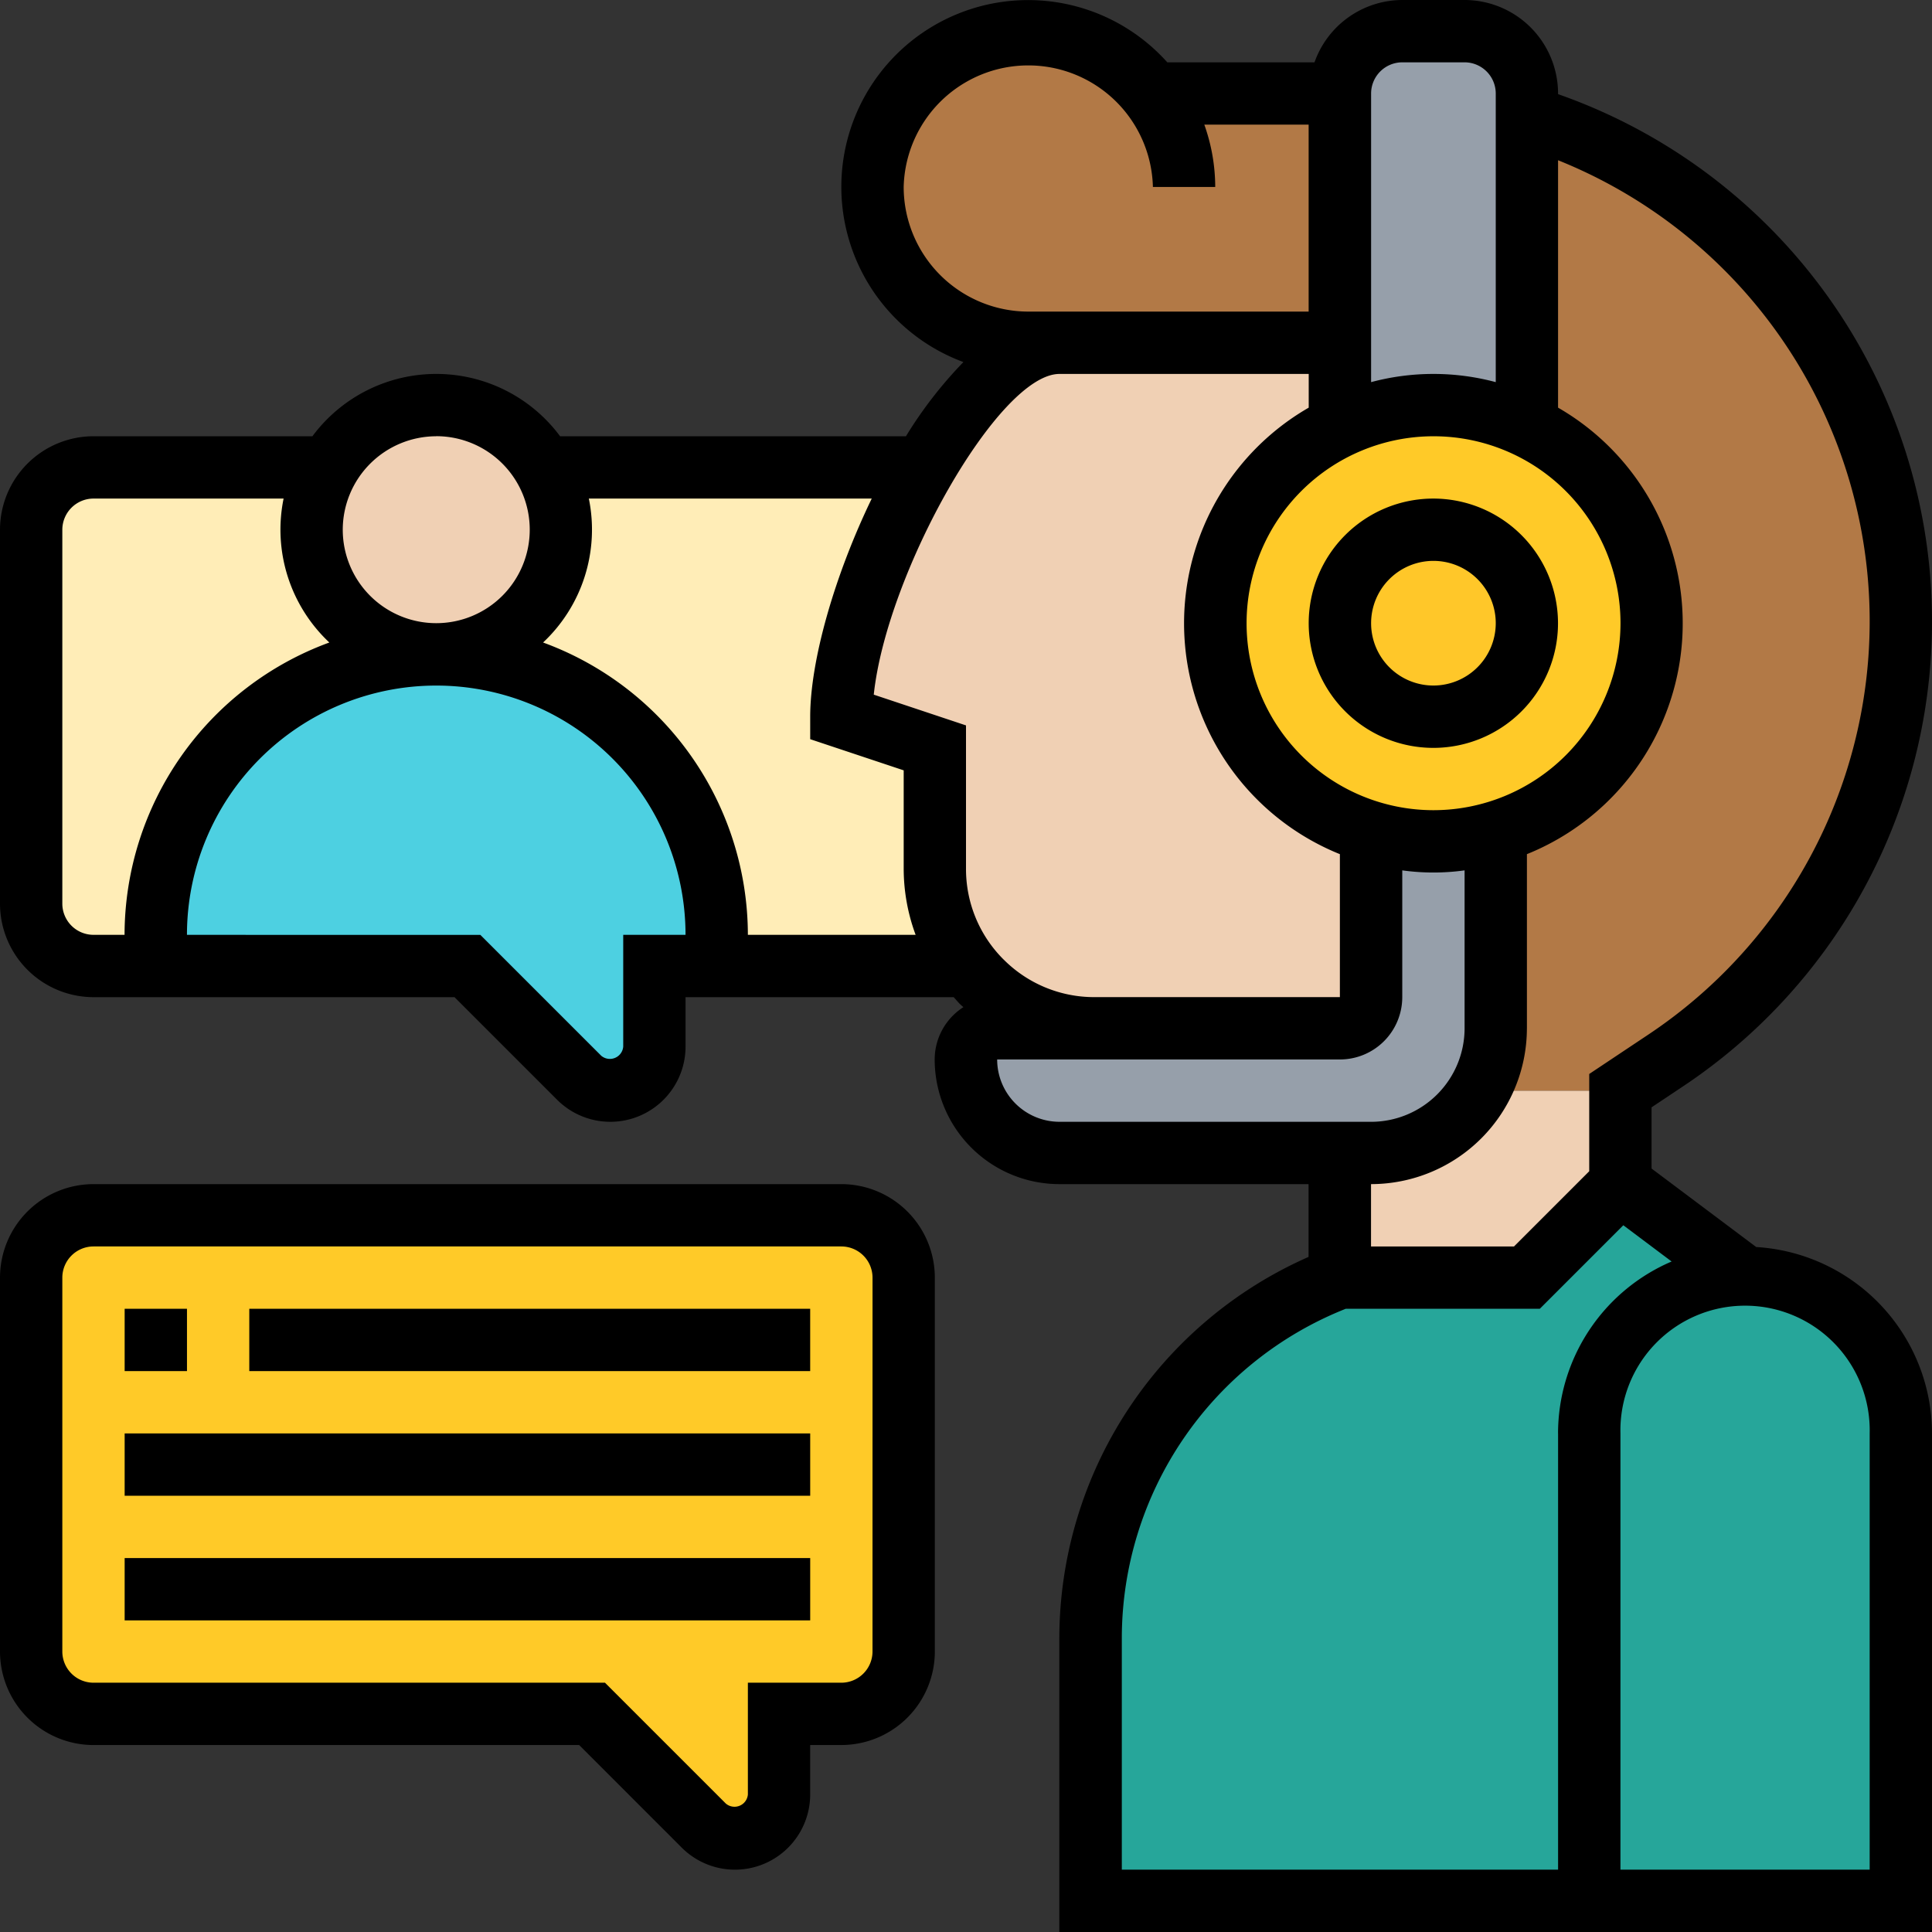<svg xmlns="http://www.w3.org/2000/svg" width="100" height="100" viewBox="0 0 100 100"><rect x="0" y="0" width="100" height="100" fill="#333333" stroke="none"/><g transform="translate(-1 -1)"><g transform="translate(2.613 2.613)"><g transform="translate(0 22.581)"><path d="M16.516,19.226a6.45,6.45,0,0,0,6.452,6.452A14.538,14.538,0,0,0,8.452,40.194v1.613H5.226A3.235,3.235,0,0,1,2,38.581V19.226A3.235,3.235,0,0,1,5.226,16H17.387a6.435,6.435,0,0,0-.871,3.226Z" transform="translate(-2 -16)" fill="#ffedb7"/></g><g transform="translate(20.968 22.581)"><path d="M42.532,41.806H29.516V40.194A14.517,14.517,0,0,0,15,25.677,6.443,6.443,0,0,0,20.581,16H40.258c-2.452,4.177-4.29,9.452-4.29,12.9l4.839,1.613v6.258A8.193,8.193,0,0,0,42.532,41.806Z" transform="translate(-15 -16)" fill="#ffedb7"/></g><g transform="translate(6.452 32.258)"><path d="M35.032,36.516v1.613H31.806v4.177a2.281,2.281,0,0,1-3.887,1.613l-5.79-5.79H6V36.516a14.516,14.516,0,0,1,29.032,0Z" transform="translate(-6 -22)" fill="#4dd0e1"/></g><g transform="translate(14.516 19.355)"><path d="M23.032,17.226A6.44,6.44,0,1,1,17.452,14,6.435,6.435,0,0,1,23.032,17.226Z" transform="translate(-11 -14)" fill="#f0d0b4"/></g><g transform="translate(0 61.29)"><path d="M47.161,43.226V62.581a3.235,3.235,0,0,1-3.226,3.226H40.71v4.177A2.281,2.281,0,0,1,36.823,71.6l-5.79-5.79H5.226A3.235,3.235,0,0,1,2,62.581V43.226A3.235,3.235,0,0,1,5.226,40h38.71A3.235,3.235,0,0,1,47.161,43.226Z" transform="translate(-2 -40)" fill="#ffca28"/></g><g transform="translate(80.645 64.516)"><path d="M68.129,50.065V74.258H52V50.065a8.065,8.065,0,0,1,16.129,0Z" transform="translate(-52 -42)" fill="#26a69a"/></g><g transform="translate(54.839 59.677)"><path d="M63.419,39l6.452,4.839A8.04,8.04,0,0,0,61.806,51.9V76.1H36V62.452A19.907,19.907,0,0,1,48.9,43.839h9.677Z" transform="translate(-36 -39)" fill="#26a69a"/></g><g transform="translate(67.742 54.677)"><path d="M58.516,36.061V40.9l-4.839,4.839H44V39.287h1.613A6.46,6.46,0,0,0,51.29,35.9l.774.161Z" transform="translate(-44 -35.9)" fill="#f0d0b4"/></g><g transform="translate(41.935 16.129)"><path d="M55.419,37.339v8.532a1.618,1.618,0,0,1-1.613,1.613H41.1a8.252,8.252,0,0,1-5.839-2.419,6.544,6.544,0,0,1-.694-.806,8.193,8.193,0,0,1-1.726-5.032V32.968L28,31.355c0-3.452,1.839-8.726,4.29-12.9,2.145-3.645,4.742-6.452,7-6.452H53.806v4.323a11.287,11.287,0,0,0,1.613,21.016Z" transform="translate(-28 -12)" fill="#f0d0b4"/></g><g transform="translate(43.548 0)"><path d="M43.516,5.226h9.677v12.9H37.065a8.065,8.065,0,1,1,6.452-12.9Z" transform="translate(-29 -2)" fill="#b27946"/></g><g transform="translate(75.032 4.403)"><path d="M70.262,30.875A27.279,27.279,0,0,1,58.1,53.6l-2.355,1.565H49.294L48.52,55a6.493,6.493,0,0,0,.774-3.065V41.795a11.287,11.287,0,0,0,1.613-21.016V4.73A27.319,27.319,0,0,1,70.262,30.875Z" transform="translate(-48.52 -4.73)" fill="#b27946"/></g><g transform="translate(67.742 0)"><path d="M44,18.129V5.226A3.235,3.235,0,0,1,47.226,2h3.226a3.235,3.235,0,0,1,3.226,3.226V22.452a11.222,11.222,0,0,0-9.677,0Z" transform="translate(-44 -2)" fill="#969faa"/></g><g transform="translate(48.387 41.468)"><path d="M59.419,27.71V37.855a6.451,6.451,0,0,1-6.452,6.452H36.839A4.846,4.846,0,0,1,32,39.468a1.618,1.618,0,0,1,1.613-1.613H51.355a1.618,1.618,0,0,0,1.613-1.613V27.71a11.357,11.357,0,0,0,6.452,0Z" transform="translate(-32 -27.71)" fill="#969faa"/></g><g transform="translate(61.29 19.355)"><path d="M56.129,15.1a11.29,11.29,0,1,1-9.677,0,11.222,11.222,0,0,1,9.677,0Z" transform="translate(-40 -14)" fill="#ffca28"/></g><g transform="translate(67.742 25.806)"><circle cx="4.839" cy="4.839" r="4.839" fill="#ffc729"/></g></g><g transform="translate(1 1)"><path d="M91.9,65.545l-5.415-4.061V58.315l1.634-1.089A28.916,28.916,0,0,0,81.645,5.873V5.839A4.845,4.845,0,0,0,76.806,1H73.581a4.832,4.832,0,0,0-4.542,3.226H61.419A9.667,9.667,0,1,0,50.866,19.74a21.99,21.99,0,0,0-2.974,3.84H29.99a7.981,7.981,0,0,0-12.819,0H5.839A4.845,4.845,0,0,0,1,28.419V47.774a4.845,4.845,0,0,0,4.839,4.839H24.526l5.311,5.311a3.894,3.894,0,0,0,6.647-2.753V52.613H50.363c.1.111.2.227.3.334.066.066.137.123.2.185a3.219,3.219,0,0,0-1.484,2.706,6.458,6.458,0,0,0,6.452,6.452h12.9v3.768a21.6,21.6,0,0,0-12.9,19.69V101H101V75.194a9.681,9.681,0,0,0-9.1-9.648Zm-16.7-22.61a9.677,9.677,0,1,1,9.677-9.677A9.687,9.687,0,0,1,75.194,42.935ZM52.947,50.666A6.607,6.607,0,0,1,51,45.966V38.547l-4.774-1.592c.674-6.324,6.465-16.6,9.613-16.6h12.9V22.1a12.883,12.883,0,0,0,1.613,23.111v7.4H57.647a6.607,6.607,0,0,1-4.7-1.947ZM73.581,4.226h3.226a1.616,1.616,0,0,1,1.613,1.613v14.94a12.478,12.478,0,0,0-6.452,0V5.839a1.616,1.616,0,0,1,1.613-1.613ZM47.774,10.677a6.452,6.452,0,0,1,12.9,0H63.9a9.638,9.638,0,0,0-.565-3.226h5.4v9.677H54.226A6.458,6.458,0,0,1,47.774,10.677Zm-24.194,12.9a4.839,4.839,0,1,1-4.839,4.839A4.845,4.845,0,0,1,23.581,23.581ZM4.226,47.774V28.419a1.616,1.616,0,0,1,1.613-1.613h9.84a8.01,8.01,0,0,0,2.368,7.45,16.141,16.141,0,0,0-10.6,15.131H5.839a1.616,1.616,0,0,1-1.613-1.613Zm29.032,1.613v5.784a.693.693,0,0,1-1.14.473l-6.256-6.256H10.677a12.9,12.9,0,0,1,25.806,0Zm6.452,0a16.141,16.141,0,0,0-10.6-15.131,8.01,8.01,0,0,0,2.368-7.45H46.121c-1.94,4.015-3.185,8.4-3.185,11.29V39.26l4.839,1.613v5.094a9.885,9.885,0,0,0,.618,3.421Zm16.129,9.677a3.229,3.229,0,0,1-3.226-3.226H70.355a3.229,3.229,0,0,0,3.226-3.226V46.05a11.744,11.744,0,0,0,3.226,0v8.176a4.845,4.845,0,0,1-4.839,4.839Zm24.194-4.839V45.211A12.883,12.883,0,0,0,81.645,22.1V9.294a25.71,25.71,0,0,1,4.684,45.248l-3.071,2.047v5.034l-3.894,3.894h-7.4V62.29A8.074,8.074,0,0,0,80.032,54.226Zm1.613,20.968V97.774H59.065V85.748a18.36,18.36,0,0,1,11.59-17.006H80.7l4.323-4.323,2.5,1.876a9.691,9.691,0,0,0-5.879,8.9ZM97.774,97.774h-12.9V75.194a6.452,6.452,0,1,1,12.9,0Z" transform="translate(-1 -1)"/><path d="M49.452,17A6.452,6.452,0,1,0,55.9,23.452,6.458,6.458,0,0,0,49.452,17Zm0,9.677a3.226,3.226,0,1,1,3.226-3.226A3.229,3.229,0,0,1,49.452,26.677Z" transform="translate(24.742 8.806)"/><path d="M44.548,39H5.839A4.845,4.845,0,0,0,1,43.839V63.194a4.845,4.845,0,0,0,4.839,4.839H30.977l5.311,5.311a3.894,3.894,0,0,0,6.647-2.753V68.032h1.613a4.845,4.845,0,0,0,4.839-4.839V43.839A4.845,4.845,0,0,0,44.548,39Zm1.613,24.194a1.616,1.616,0,0,1-1.613,1.613H39.71V70.59a.694.694,0,0,1-1.14.473l-6.256-6.256H5.839a1.616,1.616,0,0,1-1.613-1.613V43.839a1.616,1.616,0,0,1,1.613-1.613h38.71a1.616,1.616,0,0,1,1.613,1.613Z" transform="translate(-1 22.29)"/><path d="M5,43H8.226v3.226H5Z" transform="translate(1.452 24.742)"/><path d="M9,43H38.032v3.226H9Z" transform="translate(3.903 24.742)"/><path d="M5,47H40.484v3.226H5Z" transform="translate(1.452 27.194)"/><path d="M5,51H40.484v3.226H5Z" transform="translate(1.452 29.645)"/></g></g></svg>